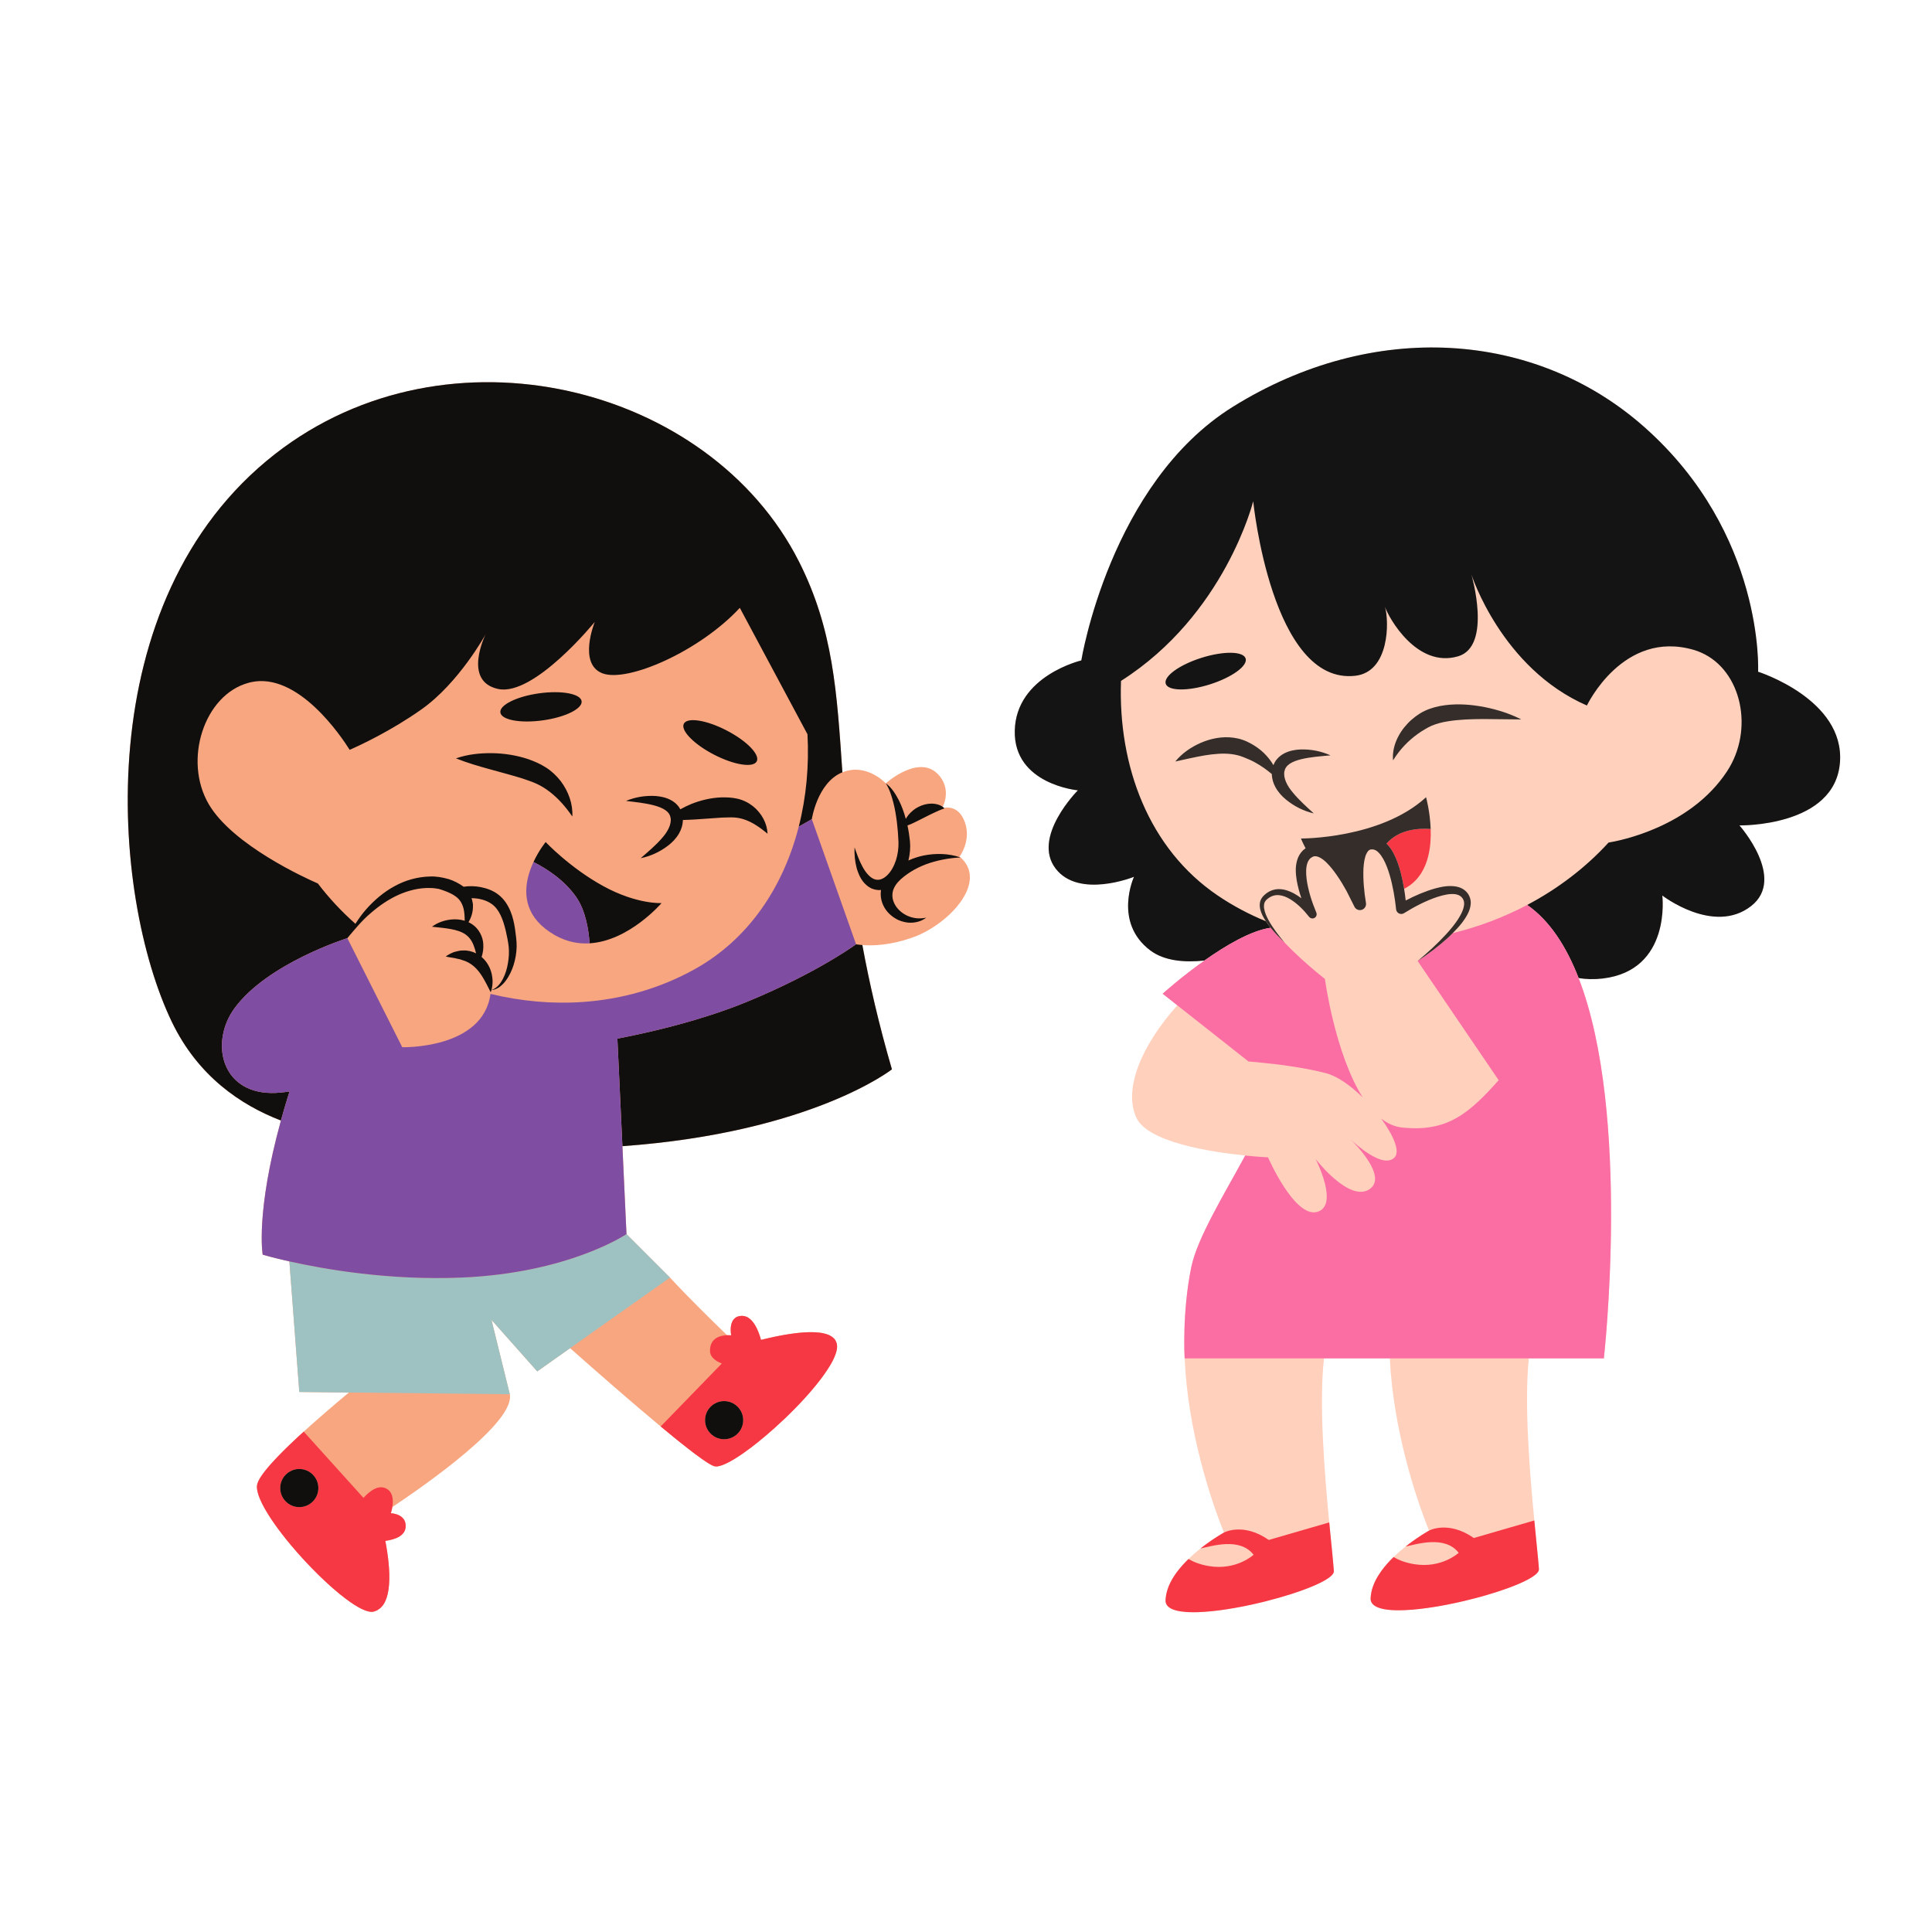 <svg xmlns="http://www.w3.org/2000/svg" xmlns:xlink="http://www.w3.org/1999/xlink" width="500" zoomAndPan="magnify" viewBox="0 0 375 375" height="500" preserveAspectRatio="xMidYMid meet" version="1.0"><defs><clipPath id="6b41411150"><path d="M 196.719 67 L 357.969 67 L 357.969 313 L 196.719 313 Z M 196.719 67 " clip-rule="nonzero"/></clipPath><clipPath id="2b119ebcc6"><path d="M 196.719 67 L 357.969 67 L 357.969 191 L 196.719 191 Z M 196.719 67 " clip-rule="nonzero"/></clipPath></defs><g clip-path="url(#6b41411150)"><path fill="#ffd0bc" d="M 341.246 130.383 C 341.246 130.383 342.574 103.629 319.16 82.891 C 297.988 64.137 266.527 62.02 239.301 78.957 C 215.438 93.809 209.883 128.191 209.883 128.191 C 209.883 128.191 197.195 131.16 196.965 141.832 C 196.738 152.27 209.215 153.402 209.215 153.402 C 209.215 153.402 200.184 162.465 204.902 168.602 C 209.441 174.5 220.105 170.191 220.105 170.191 C 220.105 170.191 216.02 179.039 223.281 184.484 C 226.016 186.535 229.945 186.848 233.777 186.441 C 229.227 189.66 225.664 192.879 225.664 192.879 L 228.516 195.129 C 221.48 203.012 218.047 211.402 220.559 216.93 C 222.73 221.707 234.973 223.602 241.695 224.289 C 237.539 231.949 232.383 240.305 231.223 245.969 C 229.406 254.816 229.938 263.664 229.938 263.664 C 230.539 277.73 235.078 291.344 237.574 297.469 C 237.574 297.469 237.531 297.492 237.457 297.535 C 237.449 297.539 237.438 297.547 237.43 297.551 C 237.398 297.566 237.367 297.586 237.324 297.609 C 237.309 297.621 237.289 297.633 237.27 297.645 C 237.23 297.668 237.188 297.691 237.137 297.719 C 237.113 297.734 237.09 297.75 237.062 297.766 C 237.016 297.793 236.965 297.824 236.91 297.855 C 236.879 297.875 236.848 297.895 236.812 297.918 C 236.754 297.953 236.691 297.988 236.629 298.027 C 236.594 298.051 236.562 298.07 236.527 298.09 C 236.434 298.148 236.336 298.211 236.234 298.277 C 236.223 298.281 236.215 298.289 236.207 298.293 C 236.098 298.363 235.98 298.438 235.859 298.52 C 235.812 298.547 235.762 298.582 235.715 298.613 C 235.637 298.664 235.559 298.715 235.477 298.77 C 235.422 298.809 235.363 298.848 235.309 298.887 C 235.227 298.938 235.148 298.992 235.066 299.047 C 235.008 299.09 234.945 299.133 234.883 299.176 C 234.801 299.234 234.719 299.289 234.637 299.348 C 234.57 299.395 234.504 299.441 234.438 299.492 C 234.352 299.551 234.266 299.617 234.176 299.68 C 234.113 299.727 234.047 299.773 233.98 299.824 C 233.887 299.895 233.793 299.965 233.695 300.035 C 233.633 300.086 233.57 300.133 233.504 300.18 C 233.387 300.27 233.27 300.363 233.148 300.457 C 233.105 300.492 233.066 300.523 233.023 300.555 C 233.02 300.555 233.02 300.559 233.02 300.559 C 232.25 301.168 231.453 301.852 230.688 302.598 C 230.688 302.598 230.684 302.598 230.684 302.598 C 229.832 303.426 229.02 304.328 228.324 305.289 C 228.301 305.324 228.273 305.359 228.25 305.391 C 228.035 305.691 227.832 305.996 227.645 306.309 C 227.625 306.34 227.609 306.375 227.586 306.406 C 227.402 306.719 227.234 307.031 227.082 307.352 C 227.078 307.359 227.07 307.371 227.066 307.383 C 226.918 307.695 226.793 308.016 226.68 308.336 C 226.66 308.391 226.641 308.449 226.621 308.508 C 226.52 308.82 226.434 309.133 226.371 309.453 C 226.359 309.508 226.352 309.566 226.344 309.625 C 226.285 309.957 226.242 310.289 226.23 310.625 C 226.199 311.617 226.98 312.25 228.32 312.598 C 228.855 312.738 229.48 312.832 230.18 312.883 C 230.355 312.895 230.535 312.906 230.719 312.914 C 231.266 312.938 231.855 312.938 232.477 312.922 C 232.895 312.906 233.32 312.887 233.762 312.855 C 234.645 312.797 235.574 312.703 236.535 312.582 C 237.02 312.52 237.508 312.449 238.004 312.375 C 238.996 312.223 240.012 312.047 241.035 311.848 C 241.289 311.797 241.547 311.746 241.805 311.695 C 242.828 311.484 243.859 311.254 244.879 311.008 C 245.133 310.945 245.387 310.883 245.641 310.82 C 246.969 310.488 248.266 310.129 249.5 309.754 C 250.324 309.508 251.117 309.25 251.871 308.992 C 252.625 308.734 253.34 308.473 254.004 308.207 C 256.992 307.027 258.957 305.848 258.898 304.953 C 258.898 304.953 258.898 304.949 258.898 304.949 C 258.887 304.754 258.871 304.531 258.852 304.285 C 258.844 304.191 258.832 304.078 258.824 303.98 C 258.812 303.816 258.797 303.652 258.781 303.469 C 258.766 303.312 258.75 303.141 258.734 302.969 C 258.723 302.828 258.711 302.691 258.695 302.539 C 258.672 302.285 258.645 302.012 258.617 301.73 C 258.609 301.668 258.605 301.609 258.598 301.547 C 258.434 299.875 258.227 297.82 258.004 295.496 C 257.098 286.062 255.988 272.379 256.988 263.664 L 269.762 263.664 C 270.434 277.594 274.906 291.02 277.379 297.09 C 277.379 297.09 277.367 297.094 277.348 297.105 C 277.348 297.105 277.344 297.109 277.344 297.109 C 277.324 297.117 277.301 297.133 277.27 297.152 C 277.254 297.16 277.238 297.168 277.223 297.18 C 277.195 297.191 277.168 297.207 277.137 297.227 C 277.113 297.238 277.09 297.254 277.066 297.27 C 277.031 297.289 276.992 297.312 276.953 297.336 C 276.926 297.352 276.895 297.371 276.863 297.391 C 276.82 297.414 276.773 297.441 276.727 297.473 C 276.691 297.492 276.652 297.516 276.613 297.539 C 276.562 297.57 276.508 297.605 276.453 297.641 C 276.41 297.664 276.371 297.688 276.328 297.715 C 276.25 297.762 276.168 297.816 276.086 297.867 C 276.055 297.887 276.023 297.906 275.992 297.926 C 275.891 297.992 275.781 298.062 275.668 298.137 C 275.617 298.172 275.559 298.207 275.504 298.246 C 275.434 298.293 275.363 298.34 275.289 298.387 C 275.227 298.43 275.164 298.469 275.105 298.512 C 275.031 298.562 274.957 298.613 274.879 298.668 C 274.812 298.711 274.75 298.758 274.684 298.801 C 274.605 298.855 274.527 298.914 274.445 298.969 C 274.379 299.016 274.312 299.062 274.242 299.113 C 274.16 299.172 274.074 299.234 273.988 299.297 C 273.922 299.348 273.852 299.395 273.785 299.445 C 273.695 299.512 273.602 299.582 273.512 299.652 C 273.441 299.703 273.379 299.75 273.309 299.805 C 273.199 299.887 273.086 299.977 272.973 300.062 C 272.926 300.102 272.875 300.141 272.828 300.18 C 272.824 300.18 272.824 300.18 272.824 300.18 C 272.055 300.789 271.258 301.473 270.492 302.219 C 269.637 303.047 268.824 303.949 268.129 304.91 C 268.105 304.945 268.082 304.98 268.055 305.012 C 267.84 305.312 267.641 305.617 267.453 305.93 C 267.434 305.961 267.414 305.996 267.395 306.027 C 267.211 306.34 267.039 306.652 266.887 306.973 C 266.883 306.98 266.879 306.992 266.871 307.004 C 266.727 307.316 266.598 307.637 266.484 307.957 C 266.465 308.012 266.445 308.07 266.426 308.129 C 266.324 308.441 266.242 308.754 266.176 309.074 C 266.164 309.129 266.156 309.188 266.148 309.246 C 266.09 309.562 266.051 309.883 266.039 310.207 C 266.039 310.223 266.035 310.234 266.035 310.246 C 266 311.34 266.949 311.996 268.543 312.312 C 268.688 312.344 268.84 312.371 268.992 312.395 C 269.77 312.512 270.676 312.562 271.672 312.555 C 271.676 312.555 271.68 312.555 271.684 312.555 C 272.465 312.547 273.305 312.504 274.188 312.43 C 274.656 312.391 275.137 312.344 275.625 312.289 C 276.539 312.184 277.488 312.051 278.453 311.895 C 278.738 311.848 279.023 311.801 279.312 311.75 C 279.605 311.699 279.898 311.645 280.195 311.59 C 280.875 311.465 281.559 311.328 282.246 311.184 C 282.547 311.117 282.848 311.055 283.148 310.988 C 283.453 310.918 283.762 310.848 284.066 310.777 C 284.781 310.609 285.496 310.434 286.199 310.25 C 286.453 310.184 286.699 310.117 286.949 310.051 C 287.445 309.918 287.934 309.781 288.414 309.641 C 289.859 309.223 291.227 308.781 292.469 308.336 C 292.883 308.188 293.285 308.035 293.668 307.887 C 296.734 306.688 298.762 305.484 298.707 304.574 C 298.695 304.379 298.676 304.152 298.656 303.906 C 298.648 303.812 298.641 303.703 298.633 303.605 C 298.617 303.438 298.605 303.273 298.586 303.09 C 298.574 302.938 298.559 302.762 298.543 302.598 C 298.527 302.453 298.516 302.312 298.5 302.16 C 298.477 301.906 298.449 301.637 298.422 301.359 C 298.418 301.293 298.41 301.23 298.402 301.164 C 298.242 299.492 298.031 297.441 297.809 295.117 C 296.918 285.82 295.824 272.395 296.75 263.66 L 311.309 263.66 C 311.309 263.66 316.668 216.27 306.406 189.84 C 307.859 190.078 309.418 190.125 311.082 189.926 C 324.469 188.34 322.652 173.82 322.652 173.82 C 322.652 173.82 332.633 181.535 339.895 175.859 C 346.762 170.496 337.625 160.207 337.625 160.207 C 337.625 160.207 356.203 160.566 357.137 147.957 C 358.047 135.707 341.246 130.383 341.246 130.383 Z M 341.246 130.383 " fill-opacity="1" fill-rule="nonzero"/></g><path fill="#f63845" d="M 298.707 304.578 C 298.762 305.484 296.738 306.691 293.668 307.887 C 293.285 308.039 292.883 308.188 292.473 308.336 C 291.227 308.785 289.859 309.223 288.414 309.641 C 287.934 309.781 287.445 309.918 286.949 310.051 C 286.699 310.117 286.453 310.184 286.199 310.25 C 285.496 310.434 284.785 310.609 284.066 310.777 C 283.762 310.852 283.457 310.922 283.148 310.988 C 282.848 311.055 282.547 311.121 282.246 311.184 C 281.559 311.328 280.875 311.465 280.195 311.594 C 279.898 311.648 279.605 311.703 279.312 311.754 C 279.023 311.801 278.738 311.852 278.457 311.895 C 277.488 312.051 276.539 312.184 275.629 312.289 C 275.137 312.344 274.656 312.395 274.188 312.434 C 273.305 312.504 272.465 312.547 271.688 312.555 C 271.684 312.555 271.68 312.555 271.676 312.555 C 270.676 312.562 269.77 312.512 268.996 312.395 C 268.84 312.371 268.688 312.344 268.543 312.316 C 266.949 311.996 266 311.34 266.035 310.25 C 266.047 309.91 266.09 309.578 266.148 309.246 C 266.156 309.188 266.168 309.133 266.176 309.074 C 266.242 308.758 266.324 308.441 266.426 308.129 C 266.445 308.07 266.469 308.016 266.488 307.957 C 266.598 307.637 266.727 307.32 266.875 307.004 C 266.879 306.992 266.883 306.984 266.887 306.973 C 267.039 306.656 267.211 306.34 267.395 306.031 C 267.414 305.996 267.434 305.965 267.453 305.93 C 267.641 305.621 267.844 305.316 268.055 305.016 C 268.082 304.98 268.105 304.945 268.129 304.91 C 268.824 303.953 269.637 303.047 270.492 302.219 C 271.445 302.789 272.723 303.305 274.43 303.594 C 279.801 304.5 283.129 301.402 283.129 301.402 C 280.465 297.941 274.941 299.746 272.824 300.18 C 272.828 300.18 272.828 300.18 272.828 300.18 C 272.875 300.141 272.926 300.105 272.977 300.066 C 273.086 299.977 273.199 299.891 273.309 299.805 C 273.379 299.754 273.445 299.703 273.512 299.652 C 273.602 299.586 273.695 299.516 273.785 299.449 C 273.852 299.398 273.922 299.348 273.988 299.301 C 274.074 299.238 274.16 299.176 274.246 299.113 C 274.312 299.066 274.379 299.02 274.445 298.973 C 274.527 298.914 274.605 298.859 274.684 298.805 C 274.75 298.758 274.816 298.715 274.879 298.668 C 274.957 298.617 275.031 298.566 275.105 298.516 C 275.168 298.473 275.227 298.43 275.289 298.391 C 275.363 298.34 275.434 298.293 275.504 298.246 C 275.559 298.211 275.617 298.172 275.668 298.141 C 275.781 298.066 275.891 297.996 275.992 297.93 C 276.023 297.91 276.055 297.891 276.086 297.871 C 276.168 297.816 276.254 297.766 276.328 297.719 C 276.371 297.691 276.41 297.668 276.453 297.641 C 276.508 297.605 276.562 297.574 276.613 297.543 C 276.652 297.516 276.691 297.496 276.727 297.473 C 276.773 297.445 276.82 297.418 276.863 297.391 C 276.895 297.371 276.926 297.355 276.953 297.336 C 276.992 297.312 277.031 297.293 277.066 297.27 C 277.09 297.258 277.117 297.242 277.137 297.23 C 277.168 297.211 277.195 297.195 277.223 297.18 C 277.238 297.172 277.254 297.16 277.27 297.152 C 277.301 297.137 277.324 297.121 277.344 297.109 C 277.344 297.109 277.348 297.109 277.348 297.109 C 277.367 297.098 277.379 297.09 277.379 297.09 C 277.379 297.09 281.086 295.051 286.078 298.527 L 297.809 295.121 C 298.031 297.441 298.242 299.496 298.402 301.168 C 298.41 301.234 298.418 301.297 298.422 301.359 C 298.449 301.637 298.477 301.91 298.5 302.164 C 298.516 302.316 298.527 302.457 298.543 302.598 C 298.559 302.766 298.574 302.938 298.586 303.094 C 298.602 303.277 298.617 303.441 298.633 303.609 C 298.641 303.707 298.648 303.816 298.656 303.91 C 298.676 304.156 298.695 304.383 298.707 304.578 Z M 258.852 304.289 C 258.844 304.195 258.836 304.082 258.824 303.98 C 258.812 303.816 258.797 303.656 258.781 303.473 C 258.77 303.316 258.75 303.141 258.734 302.973 C 258.723 302.832 258.711 302.691 258.695 302.543 C 258.672 302.285 258.645 302.012 258.617 301.73 C 258.609 301.668 258.605 301.609 258.602 301.547 C 258.438 299.879 258.227 297.824 258.004 295.5 L 246.27 298.906 C 241.281 295.426 237.574 297.469 237.574 297.469 C 237.574 297.469 237.531 297.492 237.457 297.535 C 237.449 297.539 237.441 297.547 237.43 297.551 C 237.398 297.566 237.367 297.586 237.324 297.609 C 237.309 297.621 237.289 297.633 237.27 297.645 C 237.23 297.668 237.188 297.691 237.137 297.719 C 237.113 297.734 237.09 297.75 237.062 297.766 C 237.016 297.793 236.965 297.824 236.91 297.855 C 236.879 297.875 236.848 297.895 236.812 297.918 C 236.754 297.953 236.691 297.988 236.629 298.027 C 236.594 298.051 236.562 298.07 236.527 298.09 C 236.434 298.148 236.336 298.211 236.234 298.277 C 236.223 298.281 236.215 298.289 236.207 298.293 C 236.098 298.363 235.98 298.438 235.859 298.52 C 235.812 298.547 235.762 298.582 235.715 298.613 C 235.637 298.664 235.559 298.715 235.477 298.77 C 235.422 298.809 235.363 298.848 235.309 298.887 C 235.23 298.938 235.148 298.992 235.07 299.047 C 235.008 299.09 234.945 299.133 234.883 299.176 C 234.801 299.234 234.719 299.289 234.637 299.348 C 234.574 299.395 234.508 299.441 234.438 299.492 C 234.352 299.551 234.266 299.617 234.176 299.68 C 234.113 299.727 234.047 299.773 233.98 299.824 C 233.887 299.895 233.793 299.965 233.695 300.035 C 233.633 300.086 233.57 300.133 233.508 300.18 C 233.387 300.27 233.27 300.363 233.148 300.457 C 233.105 300.492 233.066 300.523 233.023 300.555 C 233.023 300.555 233.02 300.559 233.02 300.559 C 235.137 300.125 240.66 298.32 243.32 301.777 C 243.32 301.777 239.992 304.879 234.625 303.973 C 232.918 303.684 231.641 303.164 230.688 302.598 C 229.832 303.426 229.02 304.328 228.324 305.289 C 228.301 305.324 228.273 305.359 228.25 305.391 C 228.035 305.691 227.836 305.996 227.648 306.309 C 227.625 306.34 227.609 306.375 227.59 306.406 C 227.406 306.719 227.234 307.031 227.082 307.352 C 227.078 307.359 227.07 307.371 227.066 307.383 C 226.918 307.695 226.793 308.016 226.68 308.336 C 226.66 308.391 226.641 308.449 226.621 308.508 C 226.52 308.82 226.438 309.133 226.371 309.453 C 226.359 309.508 226.352 309.566 226.344 309.625 C 226.285 309.957 226.242 310.289 226.23 310.625 C 226.199 311.617 226.98 312.25 228.32 312.598 C 228.855 312.738 229.48 312.832 230.18 312.883 C 230.355 312.895 230.535 312.906 230.719 312.914 C 231.27 312.938 231.859 312.938 232.48 312.922 C 232.895 312.906 233.324 312.887 233.762 312.855 C 234.645 312.797 235.574 312.703 236.539 312.582 C 237.02 312.52 237.508 312.449 238.004 312.375 C 238.996 312.223 240.012 312.047 241.035 311.848 C 241.289 311.797 241.547 311.746 241.805 311.695 C 242.832 311.484 243.859 311.254 244.879 311.008 C 245.133 310.945 245.387 310.883 245.641 310.82 C 252.719 309.043 259 306.543 258.902 304.953 C 258.902 304.953 258.902 304.949 258.902 304.949 C 258.887 304.754 258.871 304.531 258.852 304.289 Z M 270.531 165.695 C 271.129 166.848 271.516 168.023 271.84 169.199 C 272.129 170.309 272.355 171.41 272.539 172.516 C 272.707 172.43 272.875 172.344 273.031 172.25 C 273.137 172.188 273.234 172.121 273.336 172.055 C 273.496 171.953 273.652 171.844 273.797 171.734 C 273.895 171.66 273.992 171.582 274.086 171.504 C 274.223 171.391 274.355 171.27 274.484 171.148 C 274.57 171.066 274.656 170.984 274.738 170.902 C 274.867 170.77 274.984 170.637 275.102 170.5 C 275.172 170.418 275.246 170.336 275.312 170.25 C 275.438 170.094 275.551 169.934 275.66 169.77 C 275.711 169.695 275.766 169.625 275.812 169.551 C 276.121 169.07 276.387 168.559 276.609 168.031 C 276.641 167.957 276.664 167.883 276.695 167.809 C 276.773 167.617 276.848 167.418 276.914 167.219 C 276.945 167.129 276.973 167.039 277 166.949 C 277.059 166.762 277.113 166.57 277.164 166.379 C 277.188 166.285 277.211 166.195 277.234 166.105 C 277.281 165.906 277.324 165.707 277.367 165.508 C 277.383 165.422 277.398 165.34 277.414 165.254 C 277.453 165.035 277.488 164.812 277.52 164.59 C 277.527 164.527 277.539 164.469 277.547 164.406 C 277.582 164.125 277.613 163.844 277.637 163.566 C 277.637 163.562 277.637 163.559 277.637 163.559 C 277.711 162.656 277.723 161.762 277.691 160.906 C 275.152 160.723 271.492 161.035 269.117 163.746 C 269.207 163.836 269.301 163.922 269.383 164.016 C 269.867 164.547 270.227 165.117 270.531 165.695 Z M 270.531 165.695 " fill-opacity="1" fill-rule="nonzero"/><g clip-path="url(#2b119ebcc6)"><path fill="#141414" d="M 357.137 147.957 C 356.203 160.566 337.625 160.211 337.625 160.211 C 337.625 160.211 346.766 170.496 339.895 175.863 C 332.637 181.535 322.652 173.82 322.652 173.82 C 322.652 173.82 324.469 188.34 311.082 189.93 C 309.418 190.125 307.863 190.078 306.41 189.844 C 304.016 183.684 300.777 178.668 296.422 175.652 C 302.363 172.516 307.746 168.434 312.215 163.543 C 314.363 163.191 328.059 160.578 335.199 149.742 C 340.547 141.637 338.059 130.129 330.207 126.676 C 329.75 126.473 329.277 126.293 328.781 126.148 C 315.027 122.133 308.02 136.941 308.016 136.941 C 291.418 129.711 285.598 111.508 285.598 111.508 C 285.598 111.508 289.68 125.422 283.023 127.387 C 275.02 129.754 269.539 119.898 268.824 117.793 C 269.66 120.598 269.715 130.414 263.059 131.168 C 246.828 133.016 243.246 97.289 243.246 97.289 C 243.246 97.289 237.812 119.305 217.586 132.164 C 216.996 148.652 222.945 164.738 236.371 173.828 C 239.348 175.844 242.48 177.488 245.711 178.816 C 245.734 178.855 245.758 178.895 245.781 178.934 C 246.051 179.328 246.336 179.711 246.637 180.078 C 242.812 180.617 237.895 183.527 233.777 186.441 C 229.945 186.848 226.016 186.535 223.281 184.484 C 216.023 179.039 220.105 170.191 220.105 170.191 C 220.105 170.191 209.441 174.5 204.906 168.602 C 200.184 162.465 209.215 153.402 209.215 153.402 C 209.215 153.402 196.738 152.27 196.965 141.832 C 197.195 131.16 209.883 128.191 209.883 128.191 C 209.883 128.191 215.438 93.809 239.301 78.957 C 266.527 62.02 297.988 64.137 319.164 82.891 C 342.574 103.629 341.246 130.383 341.246 130.383 C 341.246 130.383 358.047 135.707 357.137 147.957 Z M 233.203 127.684 C 228.922 129.035 225.812 131.289 226.266 132.715 C 226.715 134.137 230.551 134.195 234.836 132.84 C 239.117 131.488 242.227 129.234 241.777 127.809 C 241.324 126.387 237.488 126.328 233.203 127.684 Z M 233.203 127.684 " fill-opacity="1" fill-rule="nonzero"/></g><path fill="#fb6ea4" d="M 311.309 263.664 L 229.938 263.664 C 229.938 263.664 229.406 254.816 231.223 245.969 C 232.383 240.305 237.539 231.949 241.695 224.289 C 244.332 224.559 246.121 224.641 246.121 224.641 C 246.121 224.641 251.262 236.438 255.648 235.23 C 260.035 234.02 255.348 224.945 255.348 224.945 C 255.348 224.945 261.852 233.414 265.781 230.844 C 269.426 228.461 263.078 222.059 262.121 221.129 C 262.996 221.961 268.473 227.004 270.699 224.641 C 271.797 223.473 270.457 220.34 268.078 217.109 C 269.316 218.07 270.676 218.703 272.172 218.855 C 280.941 219.766 285.105 216.133 290.891 209.668 L 275.16 186.527 C 277.273 185.152 279.293 183.625 281.168 181.91 C 281.438 181.66 281.695 181.391 281.957 181.129 C 286.992 179.891 291.871 178.055 296.422 175.652 C 300.777 178.668 304.02 183.684 306.41 189.844 C 316.668 216.27 311.309 263.664 311.309 263.664 Z M 242.434 206.043 C 242.438 206.043 242.441 206.047 242.445 206.047 C 242.48 206.047 242.523 206.051 242.582 206.055 C 242.637 206.059 242.691 206.066 242.762 206.07 C 242.773 206.07 242.789 206.07 242.801 206.074 C 242.875 206.078 242.961 206.086 243.051 206.094 C 243.074 206.098 243.098 206.098 243.125 206.102 C 243.242 206.109 243.363 206.121 243.504 206.133 C 243.645 206.145 243.793 206.16 243.953 206.172 C 243.969 206.176 243.984 206.176 244 206.18 C 245.539 206.32 247.98 206.578 250.637 206.977 C 250.641 206.977 250.648 206.977 250.652 206.98 C 250.941 207.023 251.23 207.066 251.52 207.113 C 253.492 207.43 255.539 207.824 257.387 208.309 C 259.602 208.887 262.188 210.738 264.508 213.012 C 259.125 204.562 257.16 190.008 257.16 190.008 C 257.16 190.008 256.465 189.465 255.414 188.59 C 253.828 187.266 251.43 185.168 249.32 182.934 C 248.383 182.031 247.461 181.102 246.633 180.078 C 242.812 180.621 237.895 183.527 233.777 186.441 C 229.227 189.664 225.664 192.879 225.664 192.879 L 228.516 195.133 L 242.336 206.039 C 242.34 206.039 242.379 206.039 242.434 206.043 Z M 242.434 206.043 " fill-opacity="1" fill-rule="nonzero"/><path fill="#342d2a" d="M 277.699 162.336 C 277.688 162.742 277.672 163.148 277.637 163.559 C 277.672 163.148 277.688 162.742 277.699 162.336 Z M 277.695 160.945 C 277.707 161.324 277.711 161.715 277.703 162.109 C 277.711 161.715 277.707 161.328 277.695 160.945 Z M 277.691 160.906 C 277.691 160.918 277.691 160.934 277.695 160.945 C 277.691 160.934 277.695 160.918 277.691 160.906 Z M 277.699 162.336 C 277.699 162.262 277.703 162.184 277.703 162.109 C 277.703 162.184 277.699 162.262 277.699 162.336 Z M 275.812 169.551 C 276.121 169.07 276.387 168.559 276.609 168.031 C 276.387 168.559 276.121 169.07 275.812 169.551 Z M 282.664 172.078 C 281.195 171.828 279.855 172.102 278.582 172.438 C 276.555 173.016 274.676 173.832 272.844 174.789 C 272.762 174.027 272.664 173.273 272.539 172.52 C 272.707 172.434 272.875 172.344 273.031 172.25 C 272.875 172.344 272.707 172.43 272.539 172.516 C 272.355 171.41 272.129 170.309 271.84 169.199 C 271.516 168.023 271.125 166.848 270.531 165.695 C 270.227 165.117 269.867 164.547 269.383 164.016 C 269.301 163.922 269.207 163.836 269.117 163.746 C 271.492 161.035 275.152 160.723 277.691 160.906 C 277.57 157.496 276.797 154.742 276.797 154.742 C 267.973 162.852 252.516 162.754 252.516 162.754 C 252.516 162.754 252.812 163.523 253.418 164.652 C 253.254 164.762 253.098 164.883 252.949 165.008 C 252.359 165.57 251.965 166.281 251.773 166.973 C 251.363 168.375 251.512 169.672 251.695 170.902 C 251.91 172.098 252.219 173.238 252.598 174.352 C 252.125 174.004 251.633 173.672 251.102 173.383 C 250.262 172.945 249.32 172.594 248.293 172.578 C 247.273 172.555 246.234 172.969 245.516 173.637 C 245.148 173.926 244.781 174.398 244.617 174.91 C 244.469 175.434 244.5 175.953 244.594 176.434 C 244.805 177.336 245.242 178.098 245.711 178.82 C 245.734 178.855 245.758 178.895 245.781 178.934 C 246.051 179.328 246.336 179.711 246.633 180.078 C 247.461 181.102 248.383 182.031 249.32 182.934 C 248.184 181.578 247.094 180.168 246.246 178.648 C 245.832 177.891 245.473 177.09 245.359 176.293 C 245.312 175.898 245.328 175.516 245.449 175.191 C 245.598 174.871 245.793 174.625 246.137 174.387 C 246.758 173.902 247.496 173.68 248.246 173.75 C 248.996 173.812 249.75 174.121 250.445 174.543 C 251.84 175.398 253.086 176.66 254.094 177.957 C 254.316 178.242 254.707 178.355 255.059 178.211 C 255.477 178.035 255.672 177.555 255.5 177.137 L 255.484 177.102 C 254.617 175.027 253.898 172.793 253.613 170.621 C 253.484 169.547 253.461 168.434 253.746 167.578 C 253.879 167.145 254.102 166.82 254.363 166.574 C 254.672 166.359 254.965 166.16 255.277 166.195 C 255.902 166.18 256.789 166.727 257.52 167.473 C 258.27 168.211 258.941 169.102 259.578 170.02 C 260.215 170.945 260.801 171.922 261.352 172.922 L 262.883 175.969 L 262.895 175.996 C 263.125 176.449 263.629 176.723 264.156 176.637 C 264.805 176.527 265.242 175.914 265.133 175.266 C 264.766 173.07 264.555 170.754 264.645 168.578 C 264.711 167.516 264.859 166.406 265.25 165.656 C 265.438 165.277 265.66 165.039 265.871 164.941 C 266.082 164.852 266.441 164.832 266.742 164.93 C 267.367 165.102 268.02 165.879 268.52 166.777 C 269.02 167.688 269.402 168.73 269.723 169.797 C 270.352 171.938 270.742 174.234 270.98 176.465 L 270.984 176.508 C 271 176.652 271.047 176.793 271.129 176.926 C 271.422 177.398 272.039 177.543 272.512 177.25 C 274.559 175.977 276.793 174.809 279.062 174.066 C 280.191 173.715 281.379 173.43 282.418 173.555 C 282.93 173.625 283.367 173.809 283.68 174.121 C 284.004 174.453 284.184 174.863 284.191 175.359 C 284.188 176.375 283.602 177.5 282.957 178.504 C 282.285 179.52 281.488 180.473 280.645 181.387 C 278.957 183.219 277.098 184.922 275.16 186.527 C 277.27 185.152 279.289 183.625 281.168 181.91 C 281.438 181.66 281.695 181.391 281.957 181.129 C 282.598 180.488 283.223 179.824 283.789 179.098 C 284.184 178.578 284.551 178.031 284.863 177.43 C 285.176 176.828 285.426 176.156 285.469 175.391 C 285.52 174.629 285.234 173.773 284.699 173.184 C 284.164 172.562 283.383 172.211 282.664 172.078 Z M 247.562 152.789 C 248.113 153.793 248.852 154.586 249.652 155.234 C 251.254 156.535 253.062 157.43 255 157.883 C 253.547 156.547 252.129 155.273 250.984 153.887 C 249.809 152.527 249.059 150.988 249.301 149.727 C 249.43 149.109 249.75 148.645 250.355 148.234 C 250.961 147.832 251.781 147.547 252.641 147.344 C 254.383 146.93 256.289 146.793 258.254 146.613 C 256.438 145.805 254.465 145.402 252.391 145.469 C 251.355 145.523 250.27 145.703 249.203 146.266 C 248.676 146.547 248.168 146.953 247.754 147.473 C 247.508 147.785 247.316 148.141 247.172 148.508 C 246.656 147.633 246.004 146.82 245.262 146.102 C 244.48 145.367 243.586 144.738 242.629 144.238 C 242.387 144.117 242.145 143.988 241.898 143.875 C 241.633 143.773 241.363 143.652 241.09 143.57 C 240.543 143.379 239.977 143.27 239.418 143.188 C 237.156 142.891 234.977 143.359 233.066 144.184 C 231.16 145.023 229.438 146.203 228.121 147.809 C 230.133 147.375 231.988 146.93 233.809 146.625 C 235.625 146.328 237.383 146.172 239.004 146.367 C 239.414 146.41 239.805 146.5 240.195 146.586 C 240.391 146.629 240.574 146.695 240.77 146.75 C 240.969 146.832 241.176 146.898 241.383 146.973 C 242.188 147.289 243 147.633 243.773 148.082 C 244.832 148.68 245.859 149.398 246.859 150.242 C 246.879 151.168 247.156 152.059 247.562 152.789 Z M 288.172 137.246 C 285.699 136.77 283.145 136.543 280.512 136.875 C 279.199 137.047 277.863 137.363 276.562 137.969 C 276.238 138.109 275.91 138.305 275.613 138.48 L 274.773 139.051 C 274.242 139.473 273.715 139.898 273.254 140.398 C 271.395 142.336 270.148 144.977 270.391 147.586 C 271.738 145.418 273.336 143.793 275.117 142.5 C 275.562 142.176 276.023 141.879 276.492 141.602 L 277.203 141.191 C 277.438 141.078 277.645 140.965 277.879 140.867 C 278.812 140.469 279.867 140.191 280.973 140.016 C 283.188 139.648 285.551 139.578 287.941 139.566 L 295.277 139.641 C 293.035 138.496 290.637 137.742 288.172 137.246 Z M 288.172 137.246 " fill-opacity="1" fill-rule="nonzero"/><path fill="#f8a680" d="M 177.562 181.797 C 172.91 183.555 169.203 183.582 167.383 183.434 C 168.723 190.715 170.543 198.688 173.121 207.559 C 173.121 207.559 157.582 219.816 120.809 222.473 L 121.602 239.535 L 130.039 247.973 C 133.613 251.84 138.375 256.504 141.133 259.164 C 141.594 259.148 141.922 259.188 141.922 259.188 C 141.922 259.188 141.145 255.41 144.031 255.41 C 146.188 255.41 147.289 258.508 147.711 260.074 C 147.711 260.074 147.711 260.074 147.715 260.074 C 147.906 260.023 148.109 259.977 148.312 259.926 C 148.402 259.906 148.496 259.883 148.586 259.859 C 148.742 259.824 148.895 259.789 149.055 259.75 C 149.133 259.734 149.215 259.715 149.293 259.695 C 149.52 259.645 149.746 259.594 149.977 259.547 C 150.055 259.527 150.133 259.512 150.215 259.496 C 150.395 259.457 150.574 259.418 150.758 259.383 C 150.836 259.367 150.914 259.352 150.992 259.336 C 151.234 259.285 151.48 259.238 151.727 259.195 C 151.789 259.184 151.855 259.172 151.918 259.16 C 152.121 259.121 152.32 259.086 152.523 259.055 C 152.598 259.043 152.672 259.027 152.746 259.016 C 153 258.977 153.254 258.934 153.508 258.898 C 153.555 258.891 153.598 258.887 153.645 258.879 C 153.863 258.848 154.078 258.82 154.297 258.793 C 154.367 258.785 154.438 258.777 154.508 258.766 C 154.766 258.738 155.02 258.711 155.27 258.684 C 155.289 258.684 155.305 258.684 155.32 258.68 C 155.559 258.66 155.793 258.641 156.023 258.625 C 156.09 258.621 156.156 258.617 156.223 258.613 C 156.449 258.602 156.68 258.59 156.902 258.582 C 156.922 258.582 156.938 258.582 156.957 258.582 C 157.195 258.574 157.426 258.574 157.656 258.578 C 157.715 258.582 157.773 258.582 157.832 258.582 C 158.027 258.586 158.223 258.598 158.41 258.609 C 158.445 258.609 158.48 258.613 158.512 258.613 C 158.727 258.629 158.934 258.652 159.137 258.68 C 159.188 258.684 159.234 258.691 159.281 258.699 C 159.449 258.723 159.609 258.75 159.77 258.785 C 159.809 258.793 159.848 258.801 159.887 258.809 C 160.07 258.848 160.246 258.898 160.414 258.949 C 160.449 258.961 160.484 258.977 160.52 258.988 C 160.656 259.035 160.789 259.086 160.914 259.141 C 160.949 259.156 160.984 259.172 161.02 259.191 C 161.164 259.262 161.301 259.336 161.43 259.422 C 161.453 259.438 161.473 259.453 161.492 259.469 C 161.598 259.543 161.695 259.625 161.781 259.711 C 161.809 259.734 161.836 259.762 161.863 259.789 C 161.961 259.891 162.055 260 162.129 260.121 C 162.137 260.137 162.145 260.152 162.152 260.164 C 162.219 260.277 162.273 260.395 162.32 260.516 C 162.336 260.551 162.348 260.586 162.359 260.625 C 162.406 260.77 162.441 260.918 162.461 261.078 C 162.48 261.258 162.48 261.449 162.461 261.656 C 162.426 262.062 162.309 262.52 162.125 263.012 C 162.031 263.262 161.922 263.516 161.797 263.781 C 161.496 264.418 161.09 265.105 160.621 265.828 C 160.391 266.184 160.141 266.551 159.871 266.922 C 159.68 267.191 159.48 267.461 159.27 267.734 C 158.996 268.094 158.707 268.461 158.41 268.832 C 158.059 269.258 157.699 269.691 157.32 270.129 C 156.113 271.527 154.766 272.957 153.355 274.348 C 152.996 274.703 152.633 275.055 152.266 275.402 C 151.629 276.012 150.98 276.609 150.336 277.188 C 149.254 278.156 148.172 279.078 147.125 279.922 C 146.105 280.738 145.117 281.48 144.191 282.125 C 143.27 282.766 142.406 283.309 141.633 283.723 C 140.352 284.414 139.324 284.754 138.699 284.613 C 138.633 284.602 138.555 284.574 138.469 284.539 C 138.441 284.527 138.414 284.516 138.387 284.504 C 138.32 284.477 138.25 284.445 138.176 284.406 C 138.141 284.391 138.105 284.371 138.07 284.352 C 137.984 284.309 137.891 284.258 137.793 284.199 C 137.766 284.184 137.742 284.172 137.715 284.156 C 137.586 284.082 137.449 283.996 137.305 283.902 C 137.277 283.887 137.25 283.867 137.223 283.852 C 137.098 283.77 136.973 283.688 136.836 283.598 C 136.793 283.566 136.746 283.535 136.699 283.504 C 136.57 283.418 136.438 283.324 136.297 283.227 C 136.258 283.199 136.219 283.172 136.176 283.141 C 135.805 282.879 135.402 282.586 134.977 282.266 C 134.941 282.242 134.91 282.215 134.875 282.191 C 134.691 282.051 134.5 281.906 134.305 281.758 C 134.262 281.723 134.219 281.691 134.176 281.66 C 133.957 281.492 133.734 281.32 133.508 281.141 C 133.496 281.137 133.488 281.129 133.48 281.121 C 132.977 280.73 132.445 280.309 131.895 279.871 C 131.871 279.852 131.844 279.828 131.82 279.809 C 131.562 279.605 131.305 279.395 131.039 279.18 C 131.02 279.164 131 279.148 130.98 279.133 C 130.566 278.797 130.145 278.453 129.715 278.098 C 129.586 277.992 129.453 277.883 129.32 277.773 C 129.02 277.523 128.715 277.273 128.402 277.016 C 128.348 276.969 128.293 276.926 128.238 276.879 C 122.625 272.211 115.871 266.301 110.656 261.68 L 104.281 266.188 L 95.398 256.191 L 98.754 269.82 L 98.949 270.625 C 100.031 276.023 82.754 288.117 76.152 292.52 C 76.035 293.215 75.855 293.723 75.855 293.723 C 75.855 293.723 78.82 293.793 78.742 296.273 C 78.688 298.098 76.738 298.82 74.793 299.086 C 74.848 299.391 74.906 299.699 74.961 300.016 C 74.969 300.059 74.977 300.102 74.984 300.141 C 75.035 300.457 75.09 300.773 75.137 301.098 C 75.141 301.109 75.141 301.121 75.145 301.133 C 75.195 301.477 75.246 301.828 75.289 302.18 C 75.293 302.199 75.293 302.219 75.297 302.238 C 75.336 302.547 75.371 302.859 75.402 303.168 C 75.41 303.25 75.418 303.328 75.426 303.406 C 75.449 303.676 75.473 303.941 75.492 304.207 C 75.496 304.285 75.504 304.363 75.508 304.441 C 75.531 304.777 75.547 305.113 75.559 305.445 C 75.559 305.449 75.559 305.453 75.559 305.457 C 75.566 305.773 75.566 306.09 75.562 306.398 C 75.562 306.492 75.559 306.578 75.559 306.668 C 75.551 306.898 75.543 307.125 75.527 307.348 C 75.523 307.445 75.516 307.539 75.508 307.633 C 75.488 307.883 75.461 308.129 75.43 308.371 C 75.422 308.422 75.418 308.469 75.414 308.52 C 75.371 308.801 75.32 309.074 75.262 309.336 C 75.246 309.41 75.227 309.48 75.207 309.551 C 75.16 309.742 75.105 309.926 75.047 310.105 C 75.023 310.188 74.996 310.266 74.965 310.344 C 74.902 310.52 74.828 310.684 74.754 310.844 C 74.727 310.902 74.699 310.965 74.672 311.023 C 74.562 311.23 74.441 311.422 74.309 311.602 C 74.281 311.637 74.25 311.668 74.223 311.703 C 74.113 311.84 73.996 311.969 73.867 312.086 C 73.816 312.133 73.762 312.176 73.707 312.223 C 73.586 312.316 73.457 312.406 73.324 312.48 C 73.27 312.516 73.211 312.551 73.152 312.582 C 72.957 312.676 72.75 312.762 72.523 312.816 C 71.691 313.027 70.359 312.5 68.746 311.469 C 68.211 311.129 67.641 310.727 67.051 310.281 C 63.797 307.824 59.848 303.93 56.555 300.016 C 55.359 298.594 54.25 297.168 53.293 295.805 C 52.812 295.125 52.371 294.461 51.977 293.824 C 51.582 293.184 51.234 292.57 50.938 291.988 C 50.754 291.625 50.59 291.277 50.453 290.941 C 50.031 289.938 49.824 289.066 49.875 288.391 C 49.883 288.289 49.906 288.176 49.938 288.059 C 49.945 288.023 49.961 287.98 49.973 287.945 C 50 287.859 50.031 287.77 50.07 287.68 C 50.09 287.633 50.109 287.586 50.133 287.539 C 50.176 287.445 50.223 287.348 50.277 287.246 C 50.301 287.199 50.324 287.156 50.352 287.109 C 50.43 286.965 50.52 286.82 50.617 286.668 C 50.621 286.66 50.625 286.652 50.629 286.645 C 50.734 286.484 50.852 286.316 50.977 286.145 C 51.012 286.09 51.055 286.035 51.094 285.98 C 51.188 285.855 51.281 285.73 51.383 285.602 C 51.434 285.535 51.484 285.473 51.535 285.406 C 51.641 285.273 51.75 285.141 51.863 285.004 C 51.914 284.941 51.961 284.883 52.012 284.82 C 52.172 284.633 52.34 284.441 52.512 284.242 C 52.52 284.234 52.527 284.223 52.539 284.215 C 52.723 284.004 52.918 283.789 53.121 283.57 C 53.18 283.508 53.238 283.445 53.297 283.379 C 53.449 283.219 53.598 283.059 53.754 282.895 C 53.824 282.82 53.898 282.746 53.969 282.672 C 54.129 282.504 54.297 282.332 54.465 282.164 C 54.531 282.098 54.594 282.031 54.66 281.965 C 54.887 281.738 55.117 281.504 55.359 281.27 C 55.367 281.258 55.375 281.25 55.383 281.242 C 55.637 280.992 55.898 280.738 56.164 280.484 C 56.227 280.422 56.293 280.363 56.355 280.301 C 56.559 280.105 56.77 279.906 56.98 279.707 C 57.059 279.633 57.141 279.555 57.219 279.48 C 57.43 279.285 57.641 279.09 57.852 278.891 C 57.93 278.82 58.004 278.746 58.082 278.676 C 58.367 278.414 58.656 278.148 58.949 277.883 C 58.949 277.883 58.949 277.883 58.953 277.879 C 61.617 275.453 64.645 272.852 67.719 270.289 L 58.094 270.184 L 56.168 244.84 C 52.891 244.105 50.984 243.535 50.984 243.535 C 50.984 243.535 49.566 235.473 54.527 217.5 C 46.691 214.484 38.418 208.859 33.371 198.383 C 21.527 173.805 16.961 116.559 53.379 88.133 C 86.953 61.93 137.758 74.754 155.082 109.008 C 161.746 122.188 162.441 134.355 163.508 149.914 C 168.172 148 171.934 152.043 171.934 152.043 C 171.934 152.043 178.703 145.941 182.445 150.711 C 184.777 153.68 182.84 156.902 182.84 156.902 C 182.84 156.902 186 155.742 187.332 159.742 C 188.516 163.293 186.254 166.25 186.254 166.25 C 192.004 171.102 184.223 179.281 177.562 181.797 Z M 177.562 181.797 " fill-opacity="1" fill-rule="nonzero"/><path fill="#f63845" d="M 75.859 293.715 C 75.859 293.715 76.035 293.211 76.152 292.516 C 76.336 291.402 76.355 289.809 75.191 289.055 C 73.641 288.051 71.93 289.219 70.551 290.734 L 58.953 277.875 C 58.953 277.875 58.949 277.875 58.949 277.879 C 58.656 278.145 58.367 278.41 58.082 278.672 C 58.008 278.742 57.93 278.812 57.852 278.883 C 57.641 279.082 57.43 279.281 57.223 279.477 C 57.141 279.551 57.062 279.625 56.98 279.703 C 56.77 279.902 56.559 280.102 56.355 280.297 C 56.293 280.355 56.227 280.418 56.164 280.477 C 55.898 280.734 55.637 280.988 55.387 281.238 C 55.375 281.246 55.367 281.254 55.359 281.262 C 55.121 281.5 54.887 281.73 54.66 281.961 C 54.594 282.027 54.531 282.09 54.469 282.156 C 54.297 282.328 54.133 282.5 53.969 282.668 C 53.898 282.742 53.828 282.816 53.758 282.891 C 53.602 283.055 53.449 283.215 53.301 283.375 C 53.238 283.438 53.18 283.504 53.121 283.566 C 52.918 283.785 52.723 284 52.539 284.207 C 52.531 284.219 52.523 284.23 52.512 284.238 C 52.34 284.438 52.172 284.629 52.016 284.816 C 51.961 284.879 51.914 284.938 51.863 285 C 51.75 285.137 51.641 285.27 51.535 285.398 C 51.484 285.465 51.434 285.531 51.383 285.594 C 51.281 285.727 51.188 285.852 51.094 285.977 C 51.055 286.031 51.012 286.086 50.977 286.137 C 50.852 286.309 50.734 286.48 50.629 286.641 C 50.625 286.648 50.621 286.652 50.617 286.66 C 50.52 286.816 50.43 286.961 50.352 287.102 C 50.324 287.148 50.301 287.195 50.277 287.242 C 50.223 287.34 50.176 287.438 50.133 287.535 C 50.109 287.582 50.09 287.629 50.07 287.676 C 50.031 287.766 50 287.852 49.977 287.938 C 49.961 287.977 49.949 288.016 49.938 288.055 C 49.906 288.172 49.883 288.281 49.875 288.387 C 49.809 289.289 50.203 290.531 50.938 291.984 C 51.234 292.566 51.582 293.18 51.977 293.816 C 52.371 294.457 52.812 295.121 53.293 295.801 C 54.25 297.16 55.359 298.59 56.559 300.012 C 59.848 303.926 63.797 307.82 67.051 310.277 C 69.418 312.062 71.414 313.09 72.527 312.812 C 72.75 312.758 72.957 312.672 73.152 312.574 C 73.215 312.547 73.27 312.512 73.324 312.477 C 73.461 312.398 73.59 312.312 73.707 312.215 C 73.762 312.172 73.816 312.129 73.867 312.082 C 73.996 311.965 74.113 311.836 74.227 311.695 C 74.254 311.66 74.285 311.633 74.309 311.598 C 74.441 311.418 74.562 311.223 74.672 311.016 C 74.699 310.961 74.727 310.898 74.754 310.84 C 74.832 310.68 74.902 310.512 74.965 310.34 C 74.996 310.262 75.023 310.18 75.051 310.102 C 75.109 309.922 75.16 309.734 75.207 309.547 C 75.227 309.473 75.246 309.406 75.262 309.332 C 75.32 309.066 75.371 308.797 75.414 308.512 C 75.422 308.465 75.426 308.414 75.43 308.367 C 75.465 308.125 75.488 307.879 75.508 307.625 C 75.516 307.531 75.523 307.438 75.527 307.344 C 75.543 307.121 75.555 306.895 75.559 306.664 C 75.562 306.574 75.562 306.484 75.566 306.395 C 75.57 306.082 75.566 305.77 75.559 305.449 C 75.559 305.449 75.559 305.445 75.559 305.441 C 75.551 305.109 75.531 304.773 75.512 304.434 C 75.504 304.359 75.5 304.281 75.492 304.203 C 75.473 303.938 75.453 303.668 75.426 303.402 C 75.418 303.324 75.41 303.242 75.402 303.164 C 75.371 302.852 75.336 302.543 75.297 302.234 C 75.293 302.215 75.293 302.195 75.289 302.176 C 75.246 301.824 75.195 301.473 75.145 301.129 C 75.141 301.117 75.141 301.105 75.137 301.094 C 75.09 300.77 75.035 300.449 74.984 300.137 C 74.977 300.094 74.969 300.055 74.961 300.012 C 74.906 299.695 74.852 299.383 74.793 299.082 C 76.738 298.816 78.688 298.09 78.746 296.27 C 78.82 293.789 75.859 293.715 75.859 293.715 Z M 58.094 292.531 C 56.051 292.531 54.391 290.875 54.391 288.832 C 54.391 286.785 56.051 285.129 58.094 285.129 C 60.137 285.129 61.793 286.785 61.793 288.832 C 61.793 290.875 60.137 292.531 58.094 292.531 Z M 162.461 261.074 C 162.441 260.914 162.406 260.766 162.359 260.625 C 162.348 260.586 162.336 260.551 162.32 260.512 C 162.273 260.391 162.219 260.273 162.152 260.164 C 162.145 260.148 162.141 260.133 162.129 260.121 C 162.055 260 161.961 259.891 161.863 259.785 C 161.836 259.758 161.809 259.734 161.785 259.707 C 161.695 259.621 161.598 259.543 161.492 259.469 C 161.473 259.453 161.453 259.434 161.43 259.422 C 161.305 259.336 161.168 259.258 161.02 259.188 C 160.984 259.172 160.949 259.156 160.914 259.141 C 160.789 259.082 160.656 259.031 160.52 258.984 C 160.484 258.973 160.449 258.961 160.414 258.949 C 160.246 258.895 160.07 258.848 159.887 258.805 C 159.848 258.797 159.809 258.789 159.77 258.781 C 159.613 258.75 159.449 258.723 159.281 258.695 C 159.234 258.688 159.188 258.684 159.137 258.676 C 158.934 258.648 158.727 258.629 158.512 258.613 C 158.48 258.609 158.445 258.609 158.41 258.605 C 158.223 258.594 158.027 258.586 157.832 258.582 C 157.773 258.578 157.715 258.578 157.656 258.578 C 157.426 258.574 157.195 258.574 156.957 258.578 C 156.941 258.582 156.922 258.582 156.902 258.582 C 156.68 258.586 156.453 258.598 156.223 258.613 C 156.156 258.617 156.09 258.621 156.023 258.625 C 155.793 258.641 155.559 258.656 155.32 258.68 C 155.305 258.68 155.289 258.684 155.27 258.684 C 155.02 258.707 154.766 258.734 154.508 258.766 C 154.438 258.773 154.367 258.781 154.297 258.789 C 154.078 258.816 153.863 258.848 153.645 258.879 C 153.598 258.883 153.555 258.891 153.508 258.895 C 153.254 258.934 153 258.973 152.746 259.016 C 152.672 259.027 152.598 259.039 152.523 259.051 C 152.324 259.086 152.121 259.121 151.918 259.156 C 151.855 259.168 151.789 259.18 151.727 259.191 C 151.48 259.238 151.234 259.285 150.992 259.332 C 150.914 259.348 150.836 259.363 150.758 259.379 C 150.574 259.418 150.395 259.453 150.215 259.492 C 150.137 259.508 150.055 259.527 149.977 259.543 C 149.746 259.594 149.52 259.645 149.293 259.695 C 149.215 259.711 149.133 259.73 149.055 259.75 C 148.898 259.785 148.742 259.824 148.586 259.859 C 148.496 259.879 148.402 259.902 148.312 259.926 C 148.109 259.973 147.91 260.023 147.715 260.07 C 147.711 260.07 147.711 260.07 147.711 260.07 C 147.289 258.504 146.188 255.41 144.031 255.41 C 141.145 255.41 141.922 259.184 141.922 259.184 C 141.922 259.184 141.594 259.145 141.133 259.16 C 139.918 259.199 137.734 259.641 137.812 262.293 C 137.844 263.367 138.785 264.125 140.098 264.66 L 128.242 276.871 C 129.191 277.664 130.109 278.418 130.98 279.125 C 131.004 279.141 131.023 279.156 131.043 279.172 C 131.305 279.387 131.566 279.598 131.82 279.801 C 131.848 279.82 131.871 279.844 131.898 279.863 C 132.449 280.305 132.977 280.723 133.48 281.113 C 133.488 281.121 133.5 281.129 133.508 281.137 C 133.738 281.312 133.961 281.484 134.176 281.652 C 134.219 281.684 134.262 281.719 134.305 281.75 C 134.5 281.898 134.691 282.043 134.879 282.184 C 134.91 282.207 134.945 282.234 134.977 282.258 C 135.406 282.578 135.805 282.871 136.176 283.133 C 136.219 283.164 136.258 283.191 136.301 283.219 C 136.438 283.316 136.574 283.41 136.703 283.496 C 136.75 283.527 136.793 283.559 136.84 283.59 C 136.973 283.68 137.102 283.762 137.223 283.844 C 137.25 283.859 137.281 283.879 137.305 283.895 C 137.453 283.988 137.59 284.074 137.719 284.148 C 137.746 284.164 137.77 284.18 137.797 284.191 C 137.895 284.25 137.984 284.301 138.074 284.348 C 138.109 284.363 138.141 284.383 138.176 284.398 C 138.25 284.438 138.32 284.469 138.387 284.496 C 138.414 284.508 138.445 284.523 138.469 284.531 C 138.555 284.566 138.637 284.594 138.703 284.605 C 139.703 284.828 141.727 283.832 144.195 282.117 C 145.121 281.473 146.105 280.73 147.125 279.914 C 148.176 279.07 149.258 278.148 150.336 277.18 C 150.984 276.602 151.629 276.004 152.27 275.395 C 152.633 275.047 153 274.695 153.359 274.34 C 154.77 272.949 156.113 271.52 157.324 270.121 C 157.703 269.684 158.062 269.25 158.41 268.824 C 158.711 268.453 159 268.086 159.273 267.727 C 159.48 267.453 159.68 267.184 159.871 266.914 C 160.141 266.543 160.391 266.176 160.625 265.82 C 161.094 265.098 161.496 264.41 161.797 263.773 C 161.922 263.508 162.031 263.254 162.125 263.004 C 162.309 262.512 162.426 262.055 162.465 261.648 C 162.48 261.449 162.48 261.254 162.461 261.074 Z M 140.551 279.355 C 138.508 279.355 136.852 277.699 136.852 275.656 C 136.852 273.613 138.508 271.953 140.551 271.953 C 142.594 271.953 144.254 273.609 144.254 275.656 C 144.254 277.699 142.594 279.355 140.551 279.355 Z M 140.551 279.355 " fill-opacity="1" fill-rule="nonzero"/><path fill="#9ec2c1" d="M 89.625 247.973 C 110.5 247.086 121.602 239.535 121.602 239.535 L 130.039 247.973 L 110.656 261.676 L 104.281 266.18 L 95.398 256.188 L 98.754 269.816 L 98.953 270.621 L 67.723 270.281 L 58.094 270.18 L 56.168 244.836 C 62.93 246.352 75.566 248.57 89.625 247.973 Z M 89.625 247.973 " fill-opacity="1" fill-rule="nonzero"/><path fill="#100f0d" d="M 128.402 162.781 C 129.59 161.48 130.371 159.996 130.168 158.758 C 130.059 158.148 129.758 157.688 129.176 157.266 C 128.598 156.855 127.805 156.555 126.969 156.328 C 125.277 155.875 123.414 155.688 121.5 155.457 C 123.301 154.715 125.238 154.383 127.266 154.504 C 128.277 154.586 129.336 154.793 130.363 155.375 C 130.871 155.664 131.359 156.074 131.746 156.594 C 131.859 156.75 131.961 156.918 132.051 157.086 C 132.766 156.688 133.5 156.332 134.254 156.023 C 136.043 155.32 137.945 154.863 139.953 154.773 C 140.984 154.758 141.941 154.766 143.094 155.02 C 144.215 155.266 145.27 155.793 146.137 156.473 C 147.867 157.859 148.895 159.82 148.98 161.832 C 147.469 160.551 146.012 159.598 144.582 159.098 C 143.871 158.848 143.18 158.711 142.488 158.668 C 142.309 158.656 142.152 158.656 141.953 158.652 L 141.355 158.66 C 140.957 158.66 140.539 158.68 140.129 158.695 L 134.949 159.055 C 134.16 159.102 133.359 159.141 132.547 159.16 C 132.531 160.125 132.227 161.055 131.781 161.805 C 131.215 162.77 130.469 163.527 129.668 164.137 C 128.062 165.363 126.27 166.188 124.359 166.574 C 125.82 165.309 127.242 164.105 128.402 162.781 Z M 146.883 147.777 C 147.555 146.48 144.93 143.789 141.023 141.773 C 137.117 139.754 133.406 139.172 132.734 140.473 C 132.062 141.77 134.688 144.461 138.594 146.477 C 142.5 148.496 146.211 149.078 146.883 147.777 Z M 99.961 180.273 C 100.113 181.434 100.293 182.504 100.281 183.758 C 100.25 184.961 100.051 186.129 99.707 187.254 C 99.344 188.367 98.859 189.453 98.141 190.387 C 97.797 190.863 97.355 191.27 96.895 191.625 C 96.426 191.926 95.906 192.133 95.371 192.191 C 95.332 192.332 95.305 192.469 95.25 192.605 C 94.723 191.539 94.238 190.586 93.723 189.727 C 93.203 188.867 92.641 188.137 91.992 187.578 C 91.344 187.023 90.605 186.582 89.672 186.332 L 89.324 186.207 C 89.207 186.172 89.082 186.164 88.957 186.133 C 88.711 186.082 88.453 186.023 88.191 185.957 C 87.664 185.852 87.117 185.816 86.516 185.648 C 87 185.305 87.531 185.027 88.09 184.801 C 88.379 184.723 88.672 184.645 88.973 184.582 C 89.273 184.5 89.582 184.48 89.902 184.488 C 90.73 184.441 91.613 184.645 92.406 185.043 C 92.285 184.547 92.152 184.07 91.984 183.637 C 91.621 182.605 91.066 181.875 90.336 181.363 C 89.598 180.844 88.594 180.527 87.48 180.328 C 86.359 180.125 85.16 180.02 83.852 179.875 C 84.918 179.074 86.184 178.633 87.523 178.48 C 88.375 178.391 89.305 178.438 90.203 178.715 C 90.188 177.824 90.148 176.996 89.953 176.27 C 89.664 175.207 89.148 174.449 88.273 173.879 C 87.43 173.305 86.336 172.887 85.168 172.535 C 84.602 172.43 84.023 172.359 83.438 172.363 C 81.391 172.297 79.32 172.824 77.375 173.672 C 75.438 174.547 73.629 175.777 71.973 177.219 C 70.281 178.637 68.875 180.367 67.418 182.094 C 67.418 182.094 51.875 186.98 45.508 195.715 C 40.793 202.184 42.816 211.992 52.613 212.148 C 53.734 212.164 54.945 212.051 56.211 211.84 C 56.098 212.191 55.98 212.531 55.871 212.887 C 55.375 214.492 54.934 216.023 54.527 217.492 C 46.691 214.477 38.418 208.855 33.371 198.379 C 21.527 173.805 16.961 116.559 53.379 88.133 C 86.953 61.93 137.758 74.754 155.082 109.008 C 161.746 122.188 162.441 134.355 163.508 149.914 C 163.453 149.934 163.402 149.945 163.348 149.969 C 158.613 152.043 157.574 159 157.574 159 C 157.574 159 156.637 159.555 155.039 160.445 C 156.504 154.707 157.059 148.617 156.73 142.52 L 143.598 117.984 C 135.727 126.461 121.801 132.516 116.957 130.699 C 112.113 128.883 115.445 120.711 115.445 120.711 C 115.445 120.711 103.637 135.242 96.676 133.727 C 89.715 132.215 94.254 123.133 94.254 123.133 C 94.254 123.133 89.109 132.516 81.844 137.664 C 75.93 141.852 69.906 144.648 67.871 145.543 C 66.273 142.992 57.828 130.34 48.645 132.426 C 48.512 132.457 48.383 132.496 48.25 132.531 C 39.609 134.848 35.508 147.59 40.539 156.125 C 45.215 164.059 59.352 170.465 61.703 171.488 C 63.855 174.32 66.305 176.934 68.988 179.312 C 69.633 178.293 70.344 177.309 71.156 176.398 C 72.691 174.691 74.477 173.145 76.559 172.02 C 78.625 170.871 80.996 170.191 83.445 170.129 C 84.672 170.074 85.906 170.297 87.109 170.641 C 88.125 170.965 89.098 171.465 89.988 172.113 C 91.074 171.949 92.176 171.98 93.223 172.172 C 94.438 172.402 95.734 172.84 96.785 173.688 C 97.855 174.516 98.574 175.672 99.055 176.809 C 99.539 177.957 99.789 179.129 99.961 180.273 Z M 98.742 183.805 C 98.641 182.812 98.398 181.672 98.16 180.625 C 97.656 178.531 96.93 176.496 95.43 175.457 C 94.395 174.711 92.934 174.332 91.52 174.336 C 91.594 174.52 91.652 174.707 91.68 174.902 L 91.797 175.496 C 91.805 175.695 91.797 175.891 91.797 176.082 C 91.77 177.176 91.438 178.152 90.938 179.004 C 91.188 179.125 91.438 179.258 91.68 179.422 C 92.992 180.305 93.754 181.883 93.805 183.27 C 93.859 184.145 93.734 184.973 93.48 185.754 C 93.5 185.77 93.52 185.781 93.535 185.797 C 94.555 186.68 95.176 187.875 95.445 189.062 C 95.672 190.102 95.676 191.164 95.379 192.172 C 96.426 191.816 97.113 190.949 97.594 190.035 C 98.094 189.082 98.414 188.039 98.586 186.977 C 98.773 185.922 98.836 184.844 98.742 183.805 Z M 104.641 134.574 C 100.285 135.184 96.918 136.848 97.121 138.297 C 97.32 139.746 101.016 140.426 105.371 139.82 C 109.727 139.215 113.094 137.547 112.891 136.098 C 112.688 134.652 108.996 133.969 104.641 134.574 Z M 58.094 285.129 C 56.051 285.129 54.391 286.789 54.391 288.832 C 54.391 290.875 56.051 292.531 58.094 292.531 C 60.137 292.531 61.793 290.875 61.793 288.832 C 61.793 286.789 60.137 285.129 58.094 285.129 Z M 106.676 153.668 C 108.285 154.902 109.746 156.52 111.09 158.484 C 111.223 156.07 110.355 153.625 108.816 151.59 C 108.027 150.582 107.07 149.668 105.961 148.965 C 104.836 148.238 103.711 147.777 102.547 147.355 C 100.227 146.586 97.859 146.223 95.508 146.188 C 93.156 146.168 90.801 146.398 88.504 147.199 C 90.75 148.094 92.926 148.719 95.07 149.309 C 97.211 149.91 99.312 150.453 101.32 151.074 C 102.293 151.41 103.309 151.738 104.164 152.133 C 105.035 152.539 105.875 153.051 106.676 153.668 Z M 174.051 176.117 C 173.469 175.336 173.16 174.434 173.219 173.586 C 173.258 172.73 173.672 171.918 174.316 171.191 C 174.949 170.484 175.867 169.789 176.766 169.219 C 177.684 168.648 178.668 168.16 179.707 167.766 C 181.793 166.996 184.059 166.555 186.434 166.43 C 184.164 165.641 181.648 165.574 179.219 166.066 C 178.234 166.277 177.258 166.594 176.324 167.02 C 176.625 165.793 176.738 164.535 176.625 163.297 C 176.512 162.238 176.359 161.23 176.137 160.223 C 176.234 160.184 176.332 160.148 176.426 160.109 C 176.809 159.973 177.145 159.801 177.48 159.645 C 178.156 159.34 178.758 159 179.367 158.703 C 179.973 158.398 180.559 158.094 181.191 157.801 C 181.828 157.504 182.473 157.199 183.328 156.902 C 182.672 156.234 181.734 156.004 180.852 155.98 C 179.957 155.973 179.078 156.211 178.301 156.602 C 177.512 156.98 176.855 157.559 176.309 158.203 C 176.125 158.438 175.965 158.688 175.812 158.945 C 175.48 157.695 175.035 156.469 174.457 155.305 C 173.812 154.086 173.059 152.855 171.938 152.043 C 172.656 153.191 173.055 154.449 173.379 155.715 C 173.715 156.973 173.918 158.266 174.086 159.555 C 174.238 160.832 174.348 162.172 174.395 163.426 C 174.43 164.637 174.262 165.84 173.906 166.969 C 173.539 168.078 172.98 169.145 172.207 169.887 C 171.828 170.258 171.402 170.531 170.973 170.676 C 170.547 170.809 170.121 170.801 169.676 170.637 C 168.777 170.289 167.965 169.27 167.375 168.152 C 166.758 167.027 166.324 165.762 165.867 164.477 C 165.805 165.84 165.938 167.215 166.301 168.582 C 166.512 169.258 166.762 169.941 167.156 170.59 C 167.551 171.234 168.102 171.852 168.855 172.285 C 169.477 172.652 170.258 172.816 171.008 172.754 C 170.969 173.016 170.941 173.277 170.945 173.543 C 170.945 175.051 171.645 176.453 172.645 177.395 C 173.141 177.871 173.707 178.258 174.312 178.551 C 174.922 178.824 175.57 179 176.219 179.074 C 177.52 179.199 178.832 178.859 179.781 178.113 C 177.418 178.641 175.238 177.668 174.051 176.117 Z M 166.16 183.281 C 166.16 183.281 164.746 184.328 162.012 185.977 C 158.887 187.863 154.039 190.539 147.621 193.332 C 146.816 193.68 145.992 194.031 145.141 194.383 C 143.012 195.262 140.824 196.059 138.645 196.785 C 138.207 196.93 137.77 197.07 137.336 197.207 C 136.469 197.484 135.602 197.75 134.746 198.004 C 133.461 198.383 132.191 198.738 130.961 199.066 C 130.141 199.285 129.332 199.492 128.547 199.684 C 127.758 199.879 126.992 200.066 126.25 200.238 C 123.789 200.812 121.598 201.262 119.836 201.598 L 120.809 222.473 C 157.582 219.816 173.121 207.559 173.121 207.559 C 170.543 198.688 168.723 190.715 167.383 183.434 C 166.602 183.371 166.16 183.281 166.16 183.281 Z M 128.41 175.285 C 128.41 175.285 123.676 175.582 117.16 172.027 C 110.648 168.477 105.91 163.441 105.91 163.441 C 105.91 163.441 104.621 165.012 103.551 167.312 C 106.121 168.613 109.527 170.805 111.832 174.102 C 113.645 176.691 114.254 180.402 114.445 183.094 C 122.121 182.637 128.41 175.285 128.41 175.285 Z M 113.953 183.121 C 114.117 183.117 114.281 183.117 114.445 183.105 C 114.445 183.102 114.441 183.098 114.441 183.094 C 114.281 183.105 114.117 183.117 113.953 183.121 Z M 140.551 271.953 C 138.508 271.953 136.852 273.613 136.852 275.656 C 136.852 277.699 138.508 279.355 140.551 279.355 C 142.594 279.355 144.254 277.699 144.254 275.656 C 144.254 273.613 142.594 271.953 140.551 271.953 Z M 140.551 271.953 " fill-opacity="1" fill-rule="nonzero"/><path fill="#7f4da1" d="M 166.16 183.281 C 166.16 183.281 164.746 184.328 162.012 185.977 C 158.887 187.863 154.039 190.539 147.621 193.332 C 146.816 193.68 145.992 194.031 145.141 194.383 C 143.012 195.262 140.824 196.059 138.645 196.785 C 138.207 196.93 137.77 197.07 137.336 197.207 C 136.469 197.484 135.602 197.75 134.746 198.004 C 133.461 198.383 132.191 198.738 130.961 199.066 C 130.141 199.285 129.332 199.492 128.547 199.684 C 127.758 199.879 126.992 200.066 126.25 200.238 C 123.789 200.812 121.598 201.262 119.836 201.598 L 120.809 222.473 L 121.602 239.535 C 121.602 239.535 110.5 247.086 89.625 247.973 C 75.566 248.57 62.93 246.352 56.168 244.836 C 52.891 244.102 50.988 243.531 50.988 243.531 C 50.988 243.531 49.57 235.469 54.527 217.496 C 54.934 216.023 55.375 214.492 55.871 212.887 C 55.984 212.531 56.098 212.191 56.211 211.844 C 54.945 212.051 53.734 212.164 52.613 212.148 C 42.816 211.996 40.793 202.184 45.508 195.715 C 51.875 186.98 67.418 182.094 67.418 182.094 L 78.078 203.266 C 78.078 203.266 93.754 203.695 95.203 192.914 C 101.074 194.336 107.152 194.906 113.18 194.48 C 120.637 193.949 128.012 191.914 134.812 188.137 C 145.375 182.273 152.07 172.086 155.039 160.445 C 156.637 159.555 157.574 159 157.574 159 Z M 102.168 173.598 C 102.172 173.652 102.176 173.707 102.18 173.762 C 102.195 173.977 102.219 174.195 102.254 174.41 C 102.258 174.449 102.266 174.488 102.273 174.527 C 102.305 174.723 102.344 174.918 102.391 175.117 C 102.402 175.156 102.41 175.199 102.418 175.238 C 102.477 175.457 102.539 175.676 102.613 175.895 C 102.629 175.938 102.648 175.984 102.664 176.031 C 102.738 176.238 102.824 176.449 102.918 176.656 C 102.926 176.676 102.93 176.691 102.938 176.707 C 103.039 176.926 103.156 177.145 103.277 177.359 C 103.305 177.406 103.332 177.453 103.359 177.5 C 103.488 177.715 103.629 177.93 103.781 178.145 C 103.793 178.164 103.812 178.184 103.824 178.203 C 103.969 178.398 104.129 178.594 104.293 178.789 C 104.332 178.832 104.367 178.875 104.402 178.914 C 104.586 179.121 104.777 179.32 104.988 179.52 C 105.027 179.559 105.066 179.594 105.109 179.633 C 105.301 179.812 105.508 179.992 105.727 180.168 C 105.762 180.199 105.797 180.227 105.832 180.258 C 106.074 180.449 106.332 180.637 106.605 180.824 C 106.664 180.863 106.727 180.906 106.789 180.945 C 107.074 181.137 107.367 181.32 107.684 181.504 C 107.992 181.676 108.297 181.836 108.605 181.977 C 108.711 182.027 108.816 182.07 108.922 182.117 C 109.121 182.203 109.32 182.289 109.52 182.363 C 109.645 182.41 109.773 182.453 109.898 182.496 C 110.078 182.555 110.254 182.613 110.43 182.664 C 110.566 182.703 110.703 182.738 110.84 182.773 C 111.004 182.812 111.168 182.852 111.332 182.887 C 111.477 182.914 111.621 182.941 111.762 182.965 C 111.918 182.992 112.07 183.012 112.223 183.031 C 112.371 183.051 112.523 183.066 112.672 183.082 C 112.812 183.094 112.957 183.102 113.102 183.105 C 113.258 183.113 113.41 183.125 113.562 183.125 C 113.695 183.125 113.824 183.121 113.953 183.117 C 114.117 183.117 114.281 183.117 114.445 183.105 C 114.254 180.41 113.645 176.691 111.832 174.102 C 109.523 170.805 106.117 168.613 103.551 167.312 C 103.504 167.418 103.453 167.523 103.406 167.629 C 103.379 167.691 103.355 167.75 103.328 167.812 C 103.262 167.965 103.199 168.121 103.137 168.281 C 103.102 168.371 103.066 168.457 103.031 168.547 C 102.996 168.641 102.965 168.734 102.93 168.828 C 102.883 168.957 102.84 169.086 102.797 169.219 C 102.762 169.32 102.73 169.422 102.699 169.523 C 102.664 169.648 102.629 169.77 102.594 169.895 C 102.574 169.973 102.551 170.051 102.531 170.133 C 102.484 170.309 102.441 170.488 102.402 170.672 C 102.391 170.738 102.375 170.809 102.363 170.879 C 102.332 171.031 102.305 171.188 102.281 171.344 C 102.273 171.398 102.262 171.457 102.254 171.512 C 102.227 171.711 102.207 171.91 102.188 172.113 C 102.184 172.176 102.18 172.238 102.176 172.301 C 102.16 172.504 102.148 172.711 102.148 172.918 C 102.148 172.941 102.148 172.969 102.148 172.992 C 102.148 173.195 102.156 173.398 102.168 173.598 Z M 102.168 173.598 " fill-opacity="1" fill-rule="nonzero"/></svg>